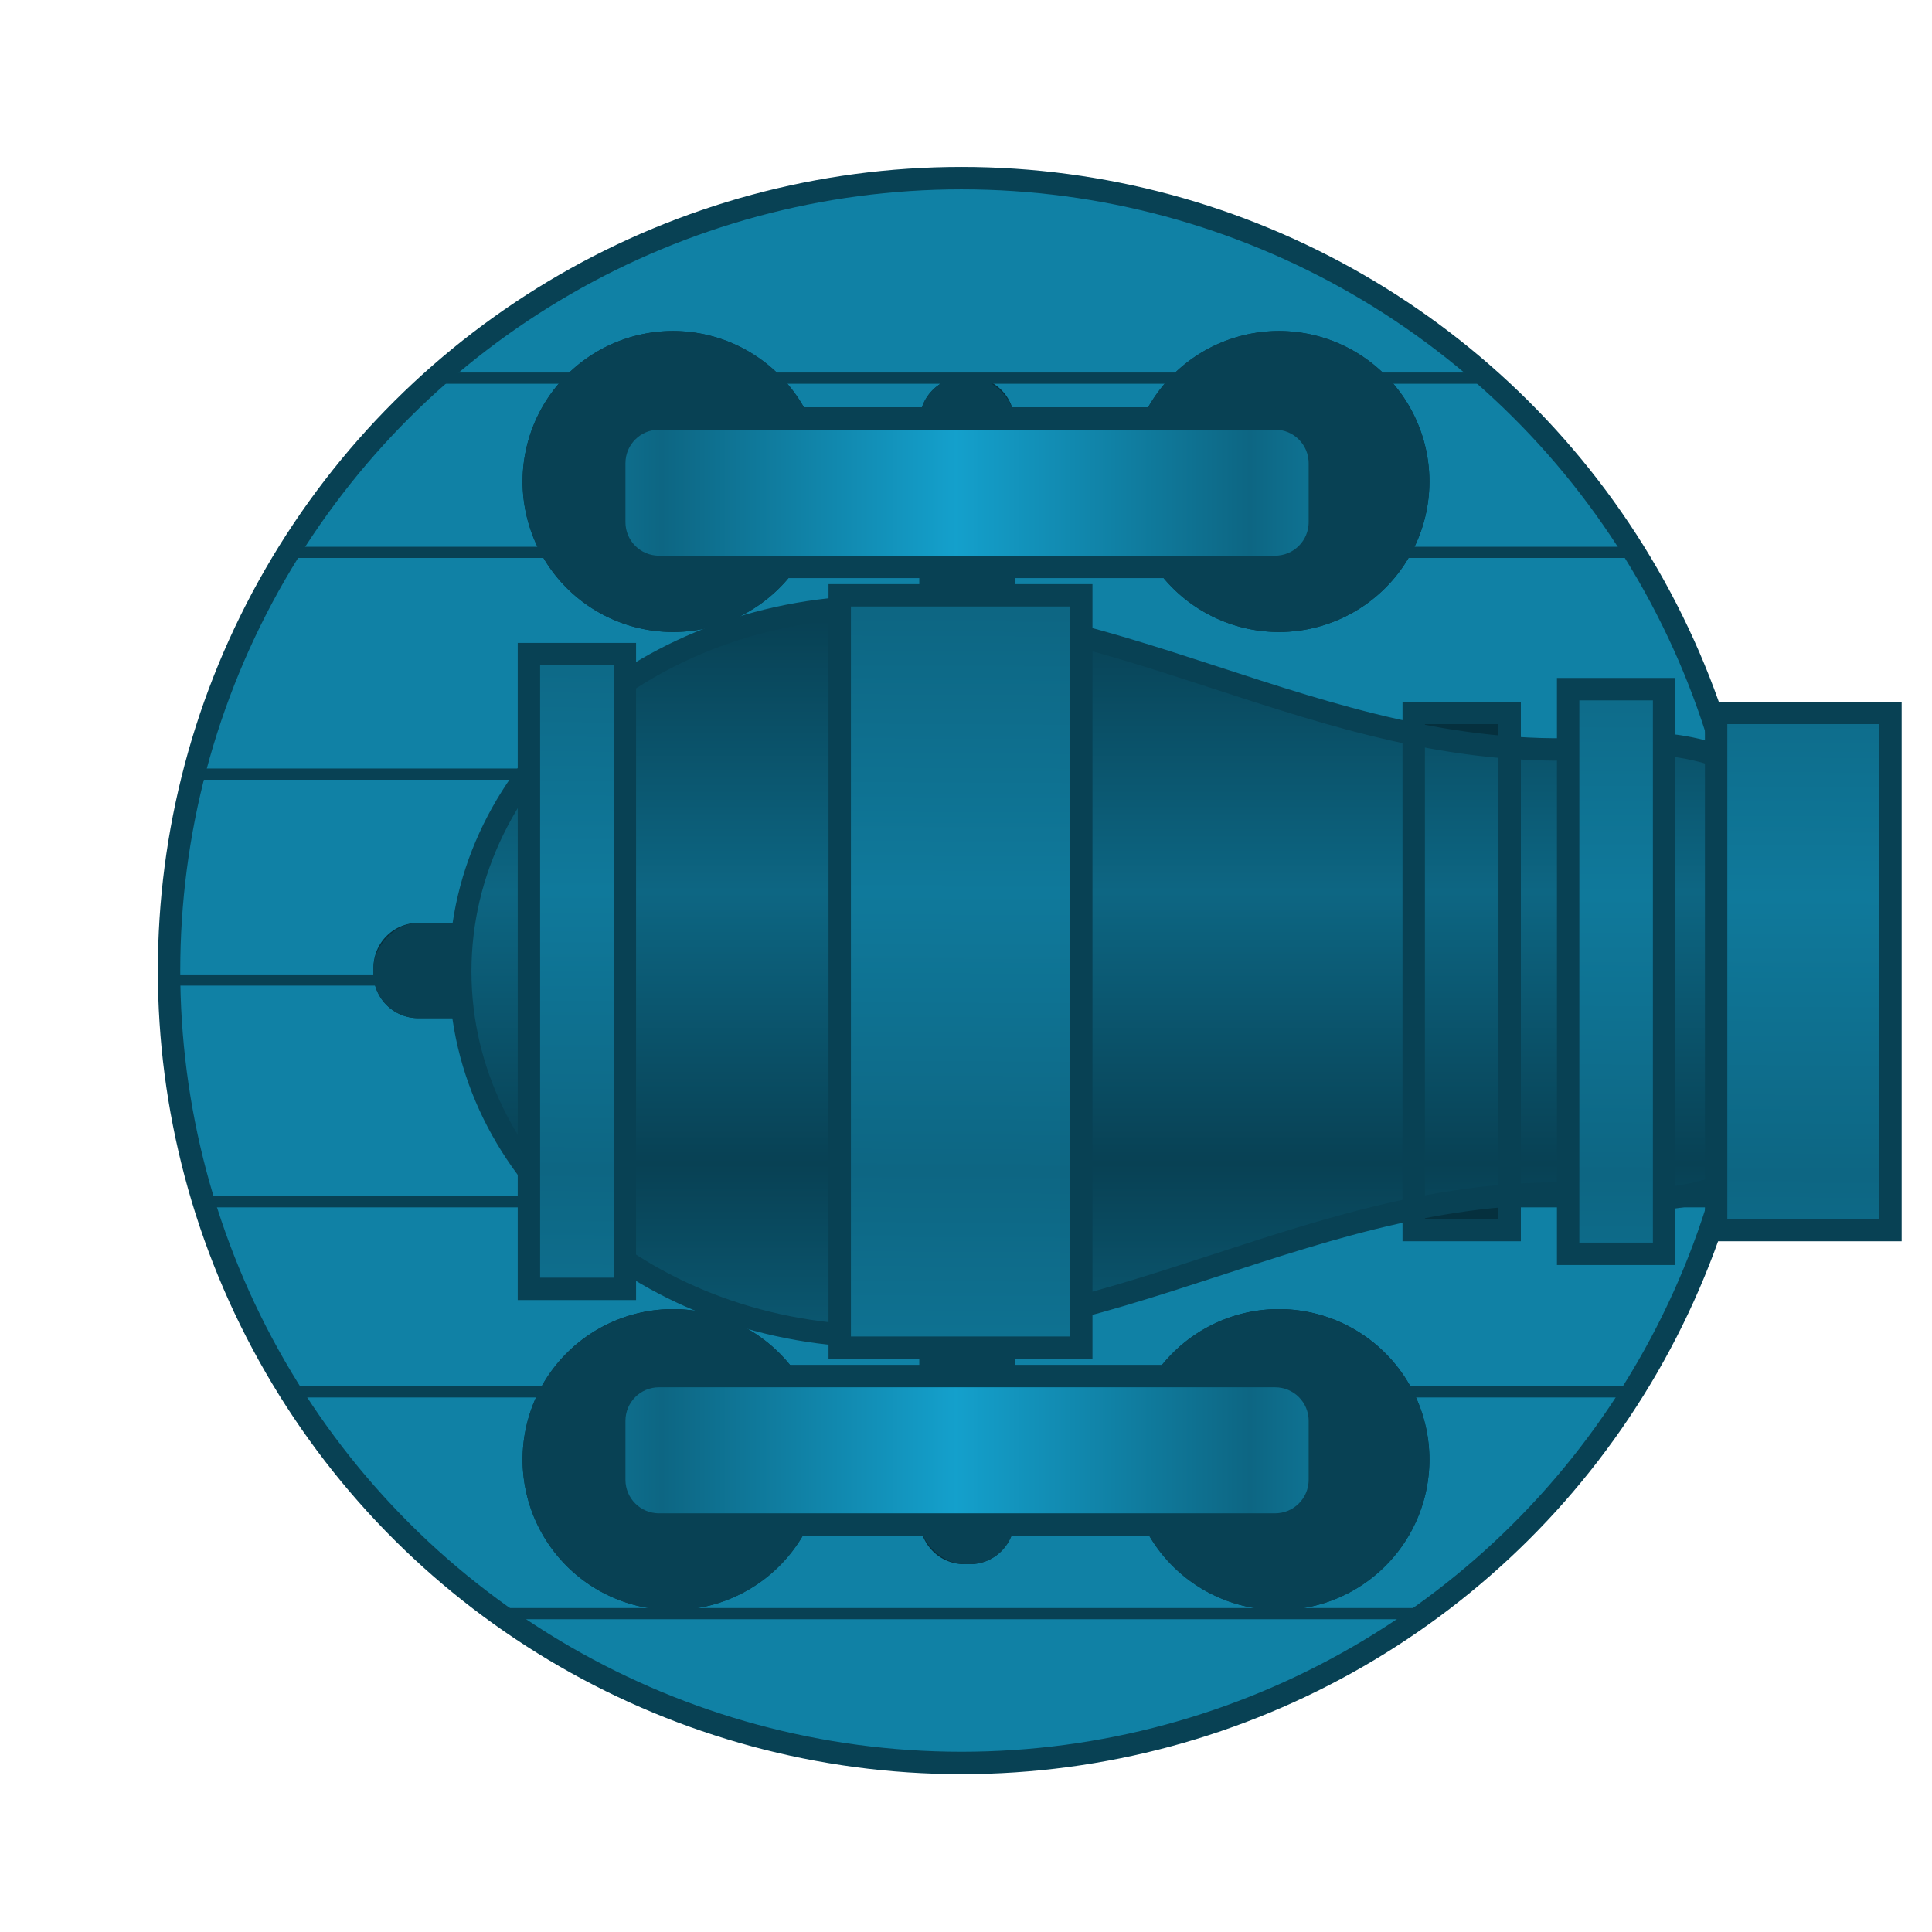 <?xml version="1.0" encoding="UTF-8" standalone="no"?>
<!-- Created with Inkscape (http://www.inkscape.org/) -->

<svg
   xmlns:dc="http://purl.org/dc/elements/1.1/"
   xmlns:cc="http://creativecommons.org/ns#"
   xmlns:rdf="http://www.w3.org/1999/02/22-rdf-syntax-ns#"
   xmlns:svg="http://www.w3.org/2000/svg"
   xmlns="http://www.w3.org/2000/svg"
   xmlns:xlink="http://www.w3.org/1999/xlink"
   xmlns:sodipodi="http://sodipodi.sourceforge.net/DTD/sodipodi-0.dtd"
   xmlns:inkscape="http://www.inkscape.org/namespaces/inkscape"
   width="48.683mm"
   height="48.683mm"
   viewBox="0 0 172.5 172.5"
   id="svg11726"
   version="1.1"
   inkscape:version="0.91 r13725"
   sodipodi:docname="cannon.svg"
   inkscape:export-filename="/home/rj/Repositories/rjz/reactjs-pdx-ts/my-app/src/bg.svg.png"
   inkscape:export-xdpi="56.150002"
   inkscape:export-ydpi="56.150002">
  <defs
     id="defs11728">
    <linearGradient
       inkscape:collect="always"
       id="linearGradient16313">
      <stop
         style="stop-color:#0d6683;stop-opacity:1;"
         offset="0"
         id="stop16315" />
      <stop
         style="stop-color:#14a0cc;stop-opacity:1"
         offset="1"
         id="stop16317" />
    </linearGradient>
    <filter
       inkscape:collect="always"
       style="color-interpolation-filters:sRGB"
       id="filter11647"
       x="-0.084"
       width="1.168"
       y="-0.084"
       height="1.168">
      <feGaussianBlur
         inkscape:collect="always"
         stdDeviation="4.952"
         id="feGaussianBlur11649" />
    </filter>
    <clipPath
       clipPathUnits="userSpaceOnUse"
       id="clipPath11679">
      <circle
         transform="scale(1,-1)"
         r="70.75"
         cy="508.638"
         cx="-1227.75"
         id="circle11681"
         style="opacity:1;fill:#14a0cc;fill-opacity:1;stroke:none;stroke-width:1;stroke-linecap:round;stroke-linejoin:miter;stroke-miterlimit:4;stroke-dasharray:none;stroke-dashoffset:0;stroke-opacity:1" />
    </clipPath>
    <linearGradient
       gradientTransform="translate(48.036,128.969)"
       inkscape:collect="always"
       xlink:href="#linearGradient11563"
       id="linearGradient11569"
       x1="62.702"
       y1="79.611"
       x2="62.702"
       y2="55.326"
       gradientUnits="userSpaceOnUse"
       spreadMethod="reflect" />
    <linearGradient
       inkscape:collect="always"
       id="linearGradient11563">
      <stop
         id="stop11567"
         offset="0"
         style="stop-color:#0d6683;stop-opacity:1" />
      <stop
         id="stop11565"
         offset="1"
         style="stop-color:#084154;stop-opacity:1;" />
    </linearGradient>
    <linearGradient
       gradientTransform="translate(48.036,128.969)"
       inkscape:collect="always"
       xlink:href="#linearGradient11577"
       id="linearGradient11583"
       x1="123.004"
       y1="79.89"
       x2="122.879"
       y2="104.758"
       gradientUnits="userSpaceOnUse"
       spreadMethod="reflect" />
    <linearGradient
       inkscape:collect="always"
       id="linearGradient11577">
      <stop
         id="stop11581"
         offset="0"
         style="stop-color:#0f799b;stop-opacity:1" />
      <stop
         id="stop11579"
         offset="1"
         style="stop-color:#0d6683;stop-opacity:1;" />
    </linearGradient>
    <linearGradient
       inkscape:collect="always"
       xlink:href="#linearGradient11577"
       id="linearGradient16307"
       gradientUnits="userSpaceOnUse"
       gradientTransform="translate(48.036,128.969)"
       spreadMethod="reflect"
       x1="123.004"
       y1="79.89"
       x2="122.879"
       y2="104.758" />
    <linearGradient
       inkscape:collect="always"
       xlink:href="#linearGradient11577"
       id="linearGradient16311"
       gradientUnits="userSpaceOnUse"
       gradientTransform="translate(48.036,128.969)"
       spreadMethod="reflect"
       x1="123.004"
       y1="79.89"
       x2="122.879"
       y2="104.758" />
    <linearGradient
       inkscape:collect="always"
       xlink:href="#linearGradient16313"
       id="linearGradient16319"
       x1="107.13"
       y1="215.709"
       x2="133.38"
       y2="215.709"
       gradientUnits="userSpaceOnUse"
       spreadMethod="reflect" />
    <filter
       inkscape:collect="always"
       style="color-interpolation-filters:sRGB"
       id="filter16408"
       x="-0.062"
       width="1.124"
       y="-0.073"
       height="1.147">
      <feGaussianBlur
         inkscape:collect="always"
         stdDeviation="3.495"
         id="feGaussianBlur16410" />
    </filter>
    <clipPath
       clipPathUnits="userSpaceOnUse"
       id="clipPath16414">
      <circle
         transform="matrix(0,-1,-1,0,0,0)"
         r="70.75"
         cy="-85.844"
         cx="-86.656"
         id="circle16416"
         style="opacity:1;fill:#14a0cc;fill-opacity:1;stroke:#0f789a;stroke-width:2;stroke-linecap:round;stroke-linejoin:miter;stroke-miterlimit:4;stroke-dasharray:none;stroke-dashoffset:0;stroke-opacity:1" />
    </clipPath>
  </defs>
  <sodipodi:namedview
     id="base"
     pagecolor="#ffffff"
     bordercolor="#666666"
     borderopacity="1.0"
     inkscape:pageopacity="0.0"
     inkscape:pageshadow="2"
     inkscape:zoom="2"
     inkscape:cx="-91.464283"
     inkscape:cy="180.33164"
     inkscape:document-units="px"
     inkscape:current-layer="layer1"
     showgrid="false"
     fit-margin-top="0"
     fit-margin-left="0"
     fit-margin-right="0"
     fit-margin-bottom="0"
     inkscape:window-width="1920"
     inkscape:window-height="1056"
     inkscape:window-x="0"
     inkscape:window-y="24"
     inkscape:window-maximized="1" />
  <g
     inkscape:label="Layer 1"
     inkscape:groupmode="layer"
     id="layer1"
     transform="translate(-48.036,-128.969)">
    <rect
       style="opacity:1;fill:#00ff00;fill-opacity:0;stroke:none;stroke-width:1;stroke-linecap:round;stroke-linejoin:miter;stroke-miterlimit:4;stroke-dasharray:none;stroke-dashoffset:0;stroke-opacity:1"
       id="rect6518"
       width="172.5"
       height="172.5"
       x="48.036"
       y="-301.469"
       rx="4"
       ry="4"
       transform="scale(1,-1)" />
    <circle
       transform="matrix(0,-1,-1,0,642.518,-1012.125)"
       r="70.75"
       cy="508.638"
       cx="-1227.75"
       id="circle11593"
       style="opacity:1;fill:#000000;fill-opacity:1;stroke:none;stroke-width:1;stroke-linecap:round;stroke-linejoin:miter;stroke-miterlimit:4;stroke-dasharray:none;stroke-dashoffset:0;stroke-opacity:1;filter:url(#filter11647)" />
    <circle
       style="opacity:1;fill:#1081a5;fill-opacity:1;stroke:#084154;stroke-width:2;stroke-linecap:round;stroke-linejoin:miter;stroke-miterlimit:4;stroke-dasharray:none;stroke-dashoffset:0;stroke-opacity:1"
       id="path6493"
       cx="-215.625"
       cy="-133.88"
       r="70.75"
       transform="matrix(0,-1,-1,0,0,0)" />
    <path
       style="opacity:1;fill:#021318;fill-opacity:0.725;stroke:none;stroke-width:5;stroke-linecap:round;stroke-linejoin:miter;stroke-miterlimit:4;stroke-dasharray:none;stroke-dashoffset:0;stroke-opacity:1;filter:url(#filter16408)"
       d="M 60.096 29.557 A 13.435 13.435 0 0 0 46.662 42.992 A 13.435 13.435 0 0 0 60.096 56.428 A 13.435 13.435 0 0 0 71.158 50.615 L 82.094 50.615 L 82.094 53.152 L 74.975 53.152 L 74.975 54.326 C 67.791 54.956 61.209 57.325 55.791 60.934 L 55.791 58.402 L 47.225 58.402 L 47.225 68.932 C 44.218 72.904 42.192 77.478 41.436 82.406 L 37.344 82.406 C 35.128 82.406 33.344 84.19 33.344 86.406 L 33.344 86.906 C 33.344 89.122 35.128 90.906 37.344 90.906 L 41.41 90.906 C 42.146 95.898 44.184 100.532 47.225 104.549 L 47.225 115.078 L 55.791 115.078 L 55.791 112.545 C 61.209 116.154 67.791 118.524 74.975 119.154 L 74.975 120.328 L 82.094 120.328 L 82.094 122.865 L 71.262 122.865 A 13.435 13.435 0 0 0 60.096 116.885 A 13.435 13.435 0 0 0 46.662 130.32 A 13.435 13.435 0 0 0 60.096 143.754 A 13.435 13.435 0 0 0 72.199 136.115 L 82.141 136.115 C 82.37 138.111 84.035 139.656 86.094 139.656 L 86.594 139.656 C 88.653 139.656 90.32 138.111 90.549 136.115 L 102.084 136.115 A 13.435 13.435 0 0 0 114.189 143.754 A 13.435 13.435 0 0 0 127.625 130.32 A 13.435 13.435 0 0 0 114.189 116.885 A 13.435 13.435 0 0 0 103.021 122.865 L 90.594 122.865 L 90.594 120.328 L 96.541 120.328 L 96.541 116.629 C 106.568 113.97 116.019 110.025 126.225 107.951 L 126.225 109.828 L 134.791 109.828 L 134.791 106.738 C 136.502 106.609 138.24 106.546 140.014 106.57 L 140.014 111.949 L 148.58 111.949 L 148.58 106.994 C 150.191 106.857 151.743 106.524 153.225 106.031 L 153.225 109.828 L 168.791 109.828 L 168.791 63.652 L 153.225 63.652 L 153.225 67.447 C 151.743 66.955 150.191 66.621 148.58 66.484 L 148.58 61.531 L 140.014 61.531 L 140.014 66.908 C 138.24 66.932 136.502 66.869 134.791 66.74 L 134.791 63.652 L 126.225 63.652 L 126.225 65.529 C 116.019 63.455 106.568 59.51 96.541 56.852 L 96.541 53.152 L 90.594 53.152 L 90.594 50.615 L 103.145 50.615 A 13.435 13.435 0 0 0 114.189 56.428 A 13.435 13.435 0 0 0 127.625 42.992 A 13.435 13.435 0 0 0 114.189 29.557 A 13.435 13.435 0 0 0 102.008 37.365 L 90.564 37.365 C 90.414 35.289 88.71 33.656 86.594 33.656 L 86.094 33.656 C 83.977 33.656 82.274 35.289 82.123 37.365 L 72.279 37.365 A 13.435 13.435 0 0 0 60.096 29.557 z "
       transform="translate(48.036,128.969)"
       id="path16335"
       clip-path="url(#clipPath16414)" />
    <path
       id="rect11670"
       style="opacity:1;fill:none;fill-opacity:1;stroke:#084154;stroke-width:1;stroke-linecap:round;stroke-linejoin:miter;stroke-miterlimit:4;stroke-dasharray:none;stroke-dashoffset:0;stroke-opacity:1"
       d="m -1170.858,-584.236 11.799,0 c 2.216,0 4,1.784 4,4 l 0,150.038 c 0,2.216 -1.784,4 -4,4 l -11.799,0 c -2.216,0 -4,-1.784 -4,-4 l 0,-150.038 c 0,-2.216 1.784,-4 4,-4 z m -35.355,0 11.799,0 c 2.216,0 4,1.784 4,4 l 0,150.038 c 0,2.216 -1.784,4 -4,4 l -11.799,0 c -2.216,0 -4,-1.784 -4,-4 l 0,-150.038 c 0,-2.216 1.784,-4 4,-4 z m -38.184,0 11.799,0 c 2.216,0 4,1.784 4,4 l 0,150.038 c 0,2.216 -1.784,4 -4,4 l -11.799,0 c -2.216,0 -4,-1.784 -4,-4 l 0,-150.038 c 0,-2.216 1.784,-4 4,-4 z m -36.77,0 11.799,0 c 2.216,0 4,1.784 4,4 l 0,150.038 c 0,2.216 -1.784,4 -4,4 l -11.799,0 c -2.216,0 -4,-1.784 -4,-4 l 0,-150.038 c 0,-2.216 1.784,-4 4,-4 z"
       clip-path="url(#clipPath11679)"
       inkscape:connector-curvature="0"
       transform="matrix(0,-1,1,0,642.518,-1012.125)" />
    <g
       id="g16321">
      <path
         inkscape:connector-curvature="0"
         d="m 162.226,158.526 a 13.435,13.435 0 0 1 13.435,13.435 13.435,13.435 0 0 1 -13.435,13.435 13.435,13.435 0 0 1 -13.435,-13.435 13.435,13.435 0 0 1 13.435,-13.435 z m -54.094,0 a 13.435,13.435 0 0 1 13.435,13.435 13.435,13.435 0 0 1 -13.435,13.435 13.435,13.435 0 0 1 -13.435,-13.435 13.435,13.435 0 0 1 13.435,-13.435 z m 54.094,87.328 a 13.435,13.435 0 0 1 13.435,13.435 13.435,13.435 0 0 1 -13.435,13.435 13.435,13.435 0 0 1 -13.435,-13.435 13.435,13.435 0 0 1 13.435,-13.435 z m -54.094,0 a 13.435,13.435 0 0 1 13.435,13.435 13.435,13.435 0 0 1 -13.435,13.435 13.435,13.435 0 0 1 -13.435,-13.435 13.435,13.435 0 0 1 13.435,-13.435 z"
         style="opacity:1;fill:#084154;fill-opacity:1;stroke:none;stroke-width:5;stroke-linecap:round;stroke-linejoin:miter;stroke-miterlimit:4;stroke-dasharray:none;stroke-dashoffset:0;stroke-opacity:1"
         id="circle11657" />
      <rect
         transform="matrix(0,-1,-1,0,0,0)"
         ry="4"
         rx="4"
         y="-138.63"
         x="-268.625"
         height="8.5"
         width="106"
         id="rect6503"
         style="opacity:1;fill:#084154;fill-opacity:1;stroke:none;stroke-width:1;stroke-linecap:round;stroke-linejoin:miter;stroke-miterlimit:4;stroke-dasharray:none;stroke-dashoffset:0;stroke-opacity:1" />
      <path
         inkscape:connector-curvature="0"
         d="m 165.88,261.084 0,-5.25 c 0,-2.216 -1.784,-4 -4,-4 l -55,0 c -2.216,0 -4,1.784 -4,4 l 0,5.25 c 0,2.216 1.784,4 4,4 l 55,0 c 2.216,0 4,-1.784 4,-4 z m 0,-85.5 0,-5.25 c 0,-2.216 -1.784,-4 -4,-4 l -55,0 c -2.216,0 -4,1.784 -4,4 l 0,5.25 c 0,2.216 1.784,4 4,4 l 55,0 c 2.216,0 4,-1.784 4,-4 z"
         style="opacity:1;fill:url(#linearGradient16319);fill-opacity:1;stroke:#084154;stroke-width:2;stroke-linecap:round;stroke-linejoin:miter;stroke-miterlimit:4;stroke-dasharray:none;stroke-dashoffset:0;stroke-opacity:1"
         id="rect6507" />
      <rect
         style="opacity:1;fill:#084154;fill-opacity:1;stroke:none;stroke-width:1;stroke-linecap:round;stroke-linejoin:miter;stroke-miterlimit:4;stroke-dasharray:none;stroke-dashoffset:0;stroke-opacity:1"
         id="rect11561"
         width="106"
         height="8.5"
         x="81.38"
         y="-219.875"
         rx="4"
         ry="4"
         transform="scale(1,-1)" />
      <path
         sodipodi:nodetypes="ccccccc"
         inkscape:connector-curvature="0"
         d="m 126.879,248.293 c 24.367,-0.427 42.315,-15.718 68,-12.25 11.184,0 20.25,-9.066 20.248,-20.334 0.002,-11.268 -9.064,-20.334 -20.248,-20.334 -25.685,3.468 -43.633,-11.823 -68,-12.25 -20.849,0 -37.75,14.551 -37.748,32.584 -0.002,18.033 16.899,32.584 37.748,32.584 z"
         style="opacity:1;fill:url(#linearGradient11569);fill-opacity:1;stroke:#084154;stroke-width:2;stroke-linecap:round;stroke-linejoin:miter;stroke-miterlimit:4;stroke-dasharray:none;stroke-dashoffset:0;stroke-opacity:1"
         id="path11551" />
      <path
         id="path16303"
         d="m 201.261,238.797 0,-46.175 15.567,0 0,46.175 z"
         style="opacity:1;fill:url(#linearGradient11583);fill-opacity:1;stroke:#084154;stroke-width:2;stroke-linecap:round;stroke-linejoin:miter;stroke-miterlimit:4;stroke-dasharray:none;stroke-dashoffset:0;stroke-opacity:1" />
      <path
         id="path16301"
         d="m 174.261,238.797 0,-46.175 8.567,0 0,46.175 z"
         style="opacity:1;fill:url(#linearGradient11583);fill-opacity:1;stroke:#084154;stroke-width:2;stroke-linecap:round;stroke-linejoin:miter;stroke-miterlimit:4;stroke-dasharray:none;stroke-dashoffset:0;stroke-opacity:1" />
      <path
         id="rect11556"
         d="m 123.011,249.297 0,-67.175 21.567,0 0,67.175 z"
         style="opacity:1;fill:url(#linearGradient11583);fill-opacity:1;stroke:#084154;stroke-width:2;stroke-linecap:round;stroke-linejoin:miter;stroke-miterlimit:4;stroke-dasharray:none;stroke-dashoffset:0;stroke-opacity:1" />
      <path
         inkscape:connector-curvature="0"
         style="opacity:1;fill:url(#linearGradient16307);fill-opacity:1;stroke:#084154;stroke-width:2;stroke-linecap:round;stroke-linejoin:miter;stroke-miterlimit:4;stroke-dasharray:none;stroke-dashoffset:0;stroke-opacity:1"
         d="m 188.049,240.918 0,-50.418 8.567,0 0,50.418 z"
         id="path16305" />
      <path
         inkscape:connector-curvature="0"
         style="opacity:1;fill:url(#linearGradient16311);fill-opacity:1;stroke:#084154;stroke-width:2;stroke-linecap:round;stroke-linejoin:miter;stroke-miterlimit:4;stroke-dasharray:none;stroke-dashoffset:0;stroke-opacity:1"
         d="m 95.261,244.047 0,-56.675 8.567,0 0,56.675 z"
         id="path16309" />
    </g>
  </g>
</svg>
